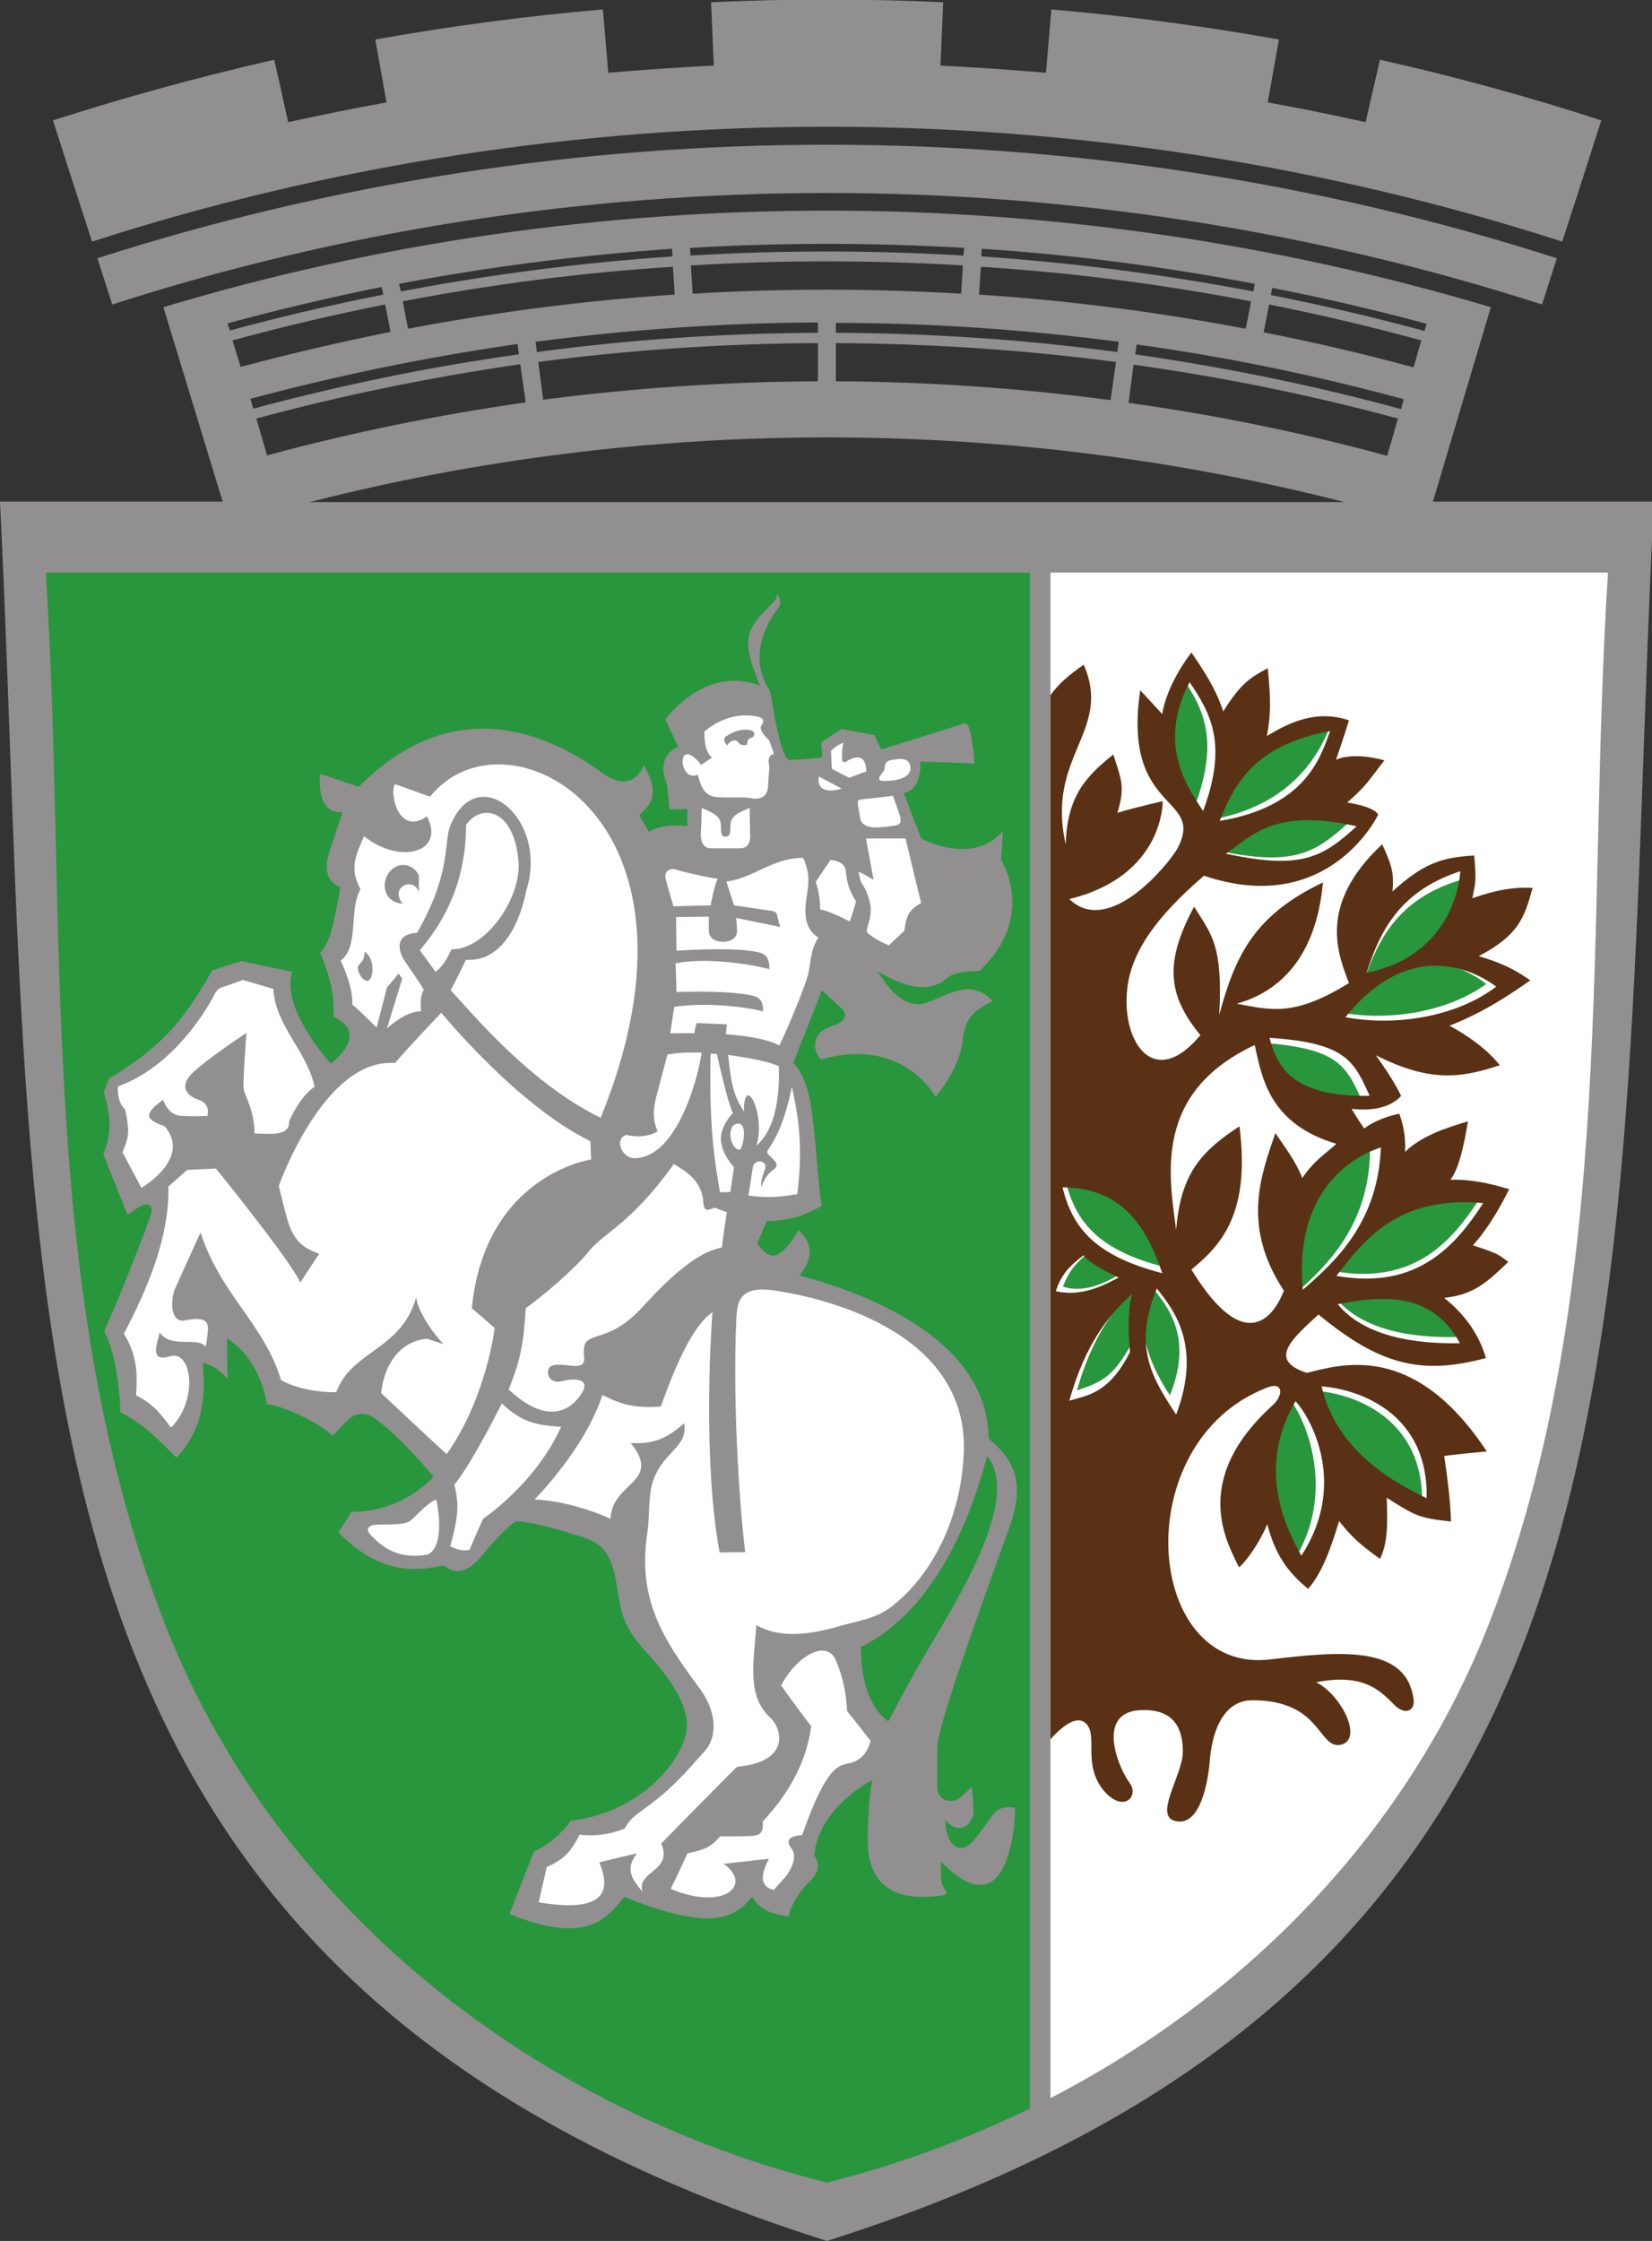 <svg version="1.2" xmlns="http://www.w3.org/2000/svg" viewBox="0 0 368 499" width="368" height="499">
	<rect x="0" y="0" width="368" height="499" fill="#333333" stroke="none"/>
	<title>Sliven-pdf</title>
	<style>
		.s0 { fill: #918f90 } 
		.s1 { fill: #27963c } 
		.s2 { fill: #ffffff } 
		.s3 { fill: #5a3114 } 
	</style>
	<path id="Path 1" fill-rule="evenodd" class="s0" d="m368.4 111.7c-9 182.1 7 326.8-184.2 387.3-191.2-60.5-175.2-205.2-184.2-387.3 6.8 0 26 0 49.6 0q-6.6-21.6-13.2-43.3c47.9-14.4 97.9-21.5 147.8-21.5 50 0 100 7.2 147.9 21.5 0 0-9.3 31.2-12.9 43.3 23.4 0 42.5 0 49.2 0zm-317.7-39.7l0.5 1.6q16.9-4.6 34.2-8l-0.4-1.7q-17.3 3.5-34.3 8.1zm35.1-4.2q-17.2 3.4-34 8l1.8 5.9q16.5-4.4 33.4-7.8zm3.1-4.6l0.4 1.7c19.9-3.8 40.1-6.4 60.5-7.8l-0.1-1.7c-20.5 1.4-40.8 4-60.8 7.8zm-31.8 30l2.4 8.2c18.8-5.1 38-9 57.6-11.8l-1.2-8.5c-19.9 2.9-39.6 6.9-58.8 12.1zm-1.3-4.4l0.6 2.2c19.4-5.2 39.1-9.3 59.2-12.1l-0.3-2.3c-20.2 2.9-40.1 7-59.5 12.2zm94.1-29.4c-20.3 1.3-40.4 3.9-60.2 7.7l1.2 6.1c19.5-3.7 39.4-6.3 59.4-7.6zm3.8-4.2l0.1 1.7c20.3-1.2 40.6-1.2 60.8 0l0.2-1.7q-15.3-0.9-30.6-0.9-15.3 0-30.5 0.9zm95.2 23.2l0.3-2.3c-20.7-2.7-41.8-4.2-63-4.2v2.2c21.1 0.1 42.1 1.5 62.7 4.3zm-62.7 6.5c20.5 0.1 40.9 1.5 61.2 4.2l1.2-8.5c-20.6-2.7-41.4-4.1-62.4-4.2zm27.9-19.5l0.4-6.3c-20.2-1.2-40.4-1.2-60.6 0l0.4 6.3c19.9-1.2 39.9-1.2 59.8 0zm-94.2 15.2l1.1 8.4c20.1-2.6 40.5-4 61.2-4.1v-8.5c-21 0.1-41.8 1.5-62.3 4.2zm62.3-6.5v-2.3c-21.2 0.1-42.2 1.6-62.9 4.3l0.3 2.3c20.6-2.8 41.5-4.2 62.6-4.3zm35.9-8.5c20.1 1.3 39.9 3.9 59.4 7.6l1.2-6.1c-19.8-3.8-39.9-6.4-60.2-7.7q0 0 0.1 0 0 0-0.1 0zm0.5-8.5c20.5 1.4 40.7 4 60.6 7.8l0.3-1.7c-20.1-3.8-40.4-6.5-60.8-7.8zm62.9 16.9q16.8 3.3 33.4 7.8l1.7-6q-16.8-4.6-33.9-8zm1.6-8.3q17.3 3.4 34.2 8l0.5-1.6q-17.1-4.6-34.4-8zm29 25.4l0.6-2.2c-19.5-5.3-39.3-9.4-59.5-12.2l-0.3 2.2c20 2.9 39.8 6.9 59.2 12.2zm-59.6-9.9l-1.1 8.5c19.4 2.7 38.6 6.6 57.6 11.8q0 0 0 0l2.4-8.3c-19.2-5.2-38.9-9.2-58.9-12zm56.5 20.3q0 0 0 0 0 0 0 0 0 0 0 0zm-9.5 10.3c-75.3-19.2-155.2-19.2-230.5 0 52.7 0 115.2 0 115.2 0 0 0 62.6 0 115.3 0zm-279-58q-4.4-13.5-8.7-27c16.2-5.2 32.6-9.7 49.3-13.5l3.1 13.9q10.9-2.4 21.9-4.4l-2.5-14q25.1-4.5 50.7-6.7l1.2 14.1q11.7-1 23.5-1.6l-0.6-14.1q25.8-1.2 51.7 0l-0.6 14.1q11.7 0.6 23.5 1.6l1.2-14.1q25.6 2.2 50.7 6.7l-2.5 14q11 2 21.8 4.4l3.2-13.9q25 5.6 49.3 13.5-4.3 13.5-8.7 27c-105.7-34.1-221.8-34.1-327.5 0zm323 14c-102.8-33.1-215.7-33.1-318.5 0l-3.3-10.3c105-33.7 220.1-33.7 325.1 0z"/>
	<path id="Path 2" class="s1" d="m229.4 469.5c-14.4 7-29.6 12.6-45.2 16.5-65.5-16.4-123.1-61.4-147.7-125-28.6-73.9-21.3-156-26.3-233.5q87 0 174 0 22.6 0 45.2 0z"/>
	<path id="Path 3" fill-rule="evenodd" class="s0" d="m71.3 172.3l8.6 2.9c20.8-20.9 41.7-12.4 54.5-2.9 3.3 2.4 7.2 2.6 9-1.9 1.6 3 3.8 6.9-0.4 10.5-0.6 0.5-0.6 0.6-0.2 1.4 0.5 0.7 1.7 2.9 1.7 2.9 0 0 3.1-2 8.6-1.2 0-2 0-3.8 0-3.8h-4l-0.5-5.5c0 0-3-6.1 2.5-8.4-1.4-2.9-2.9-6.1-2.9-6.1 0 0 8.8-12.3 21.1-7.5-4.3-10.5-3.2-12.4 2.2-17.8 1.5-1.5 1.5-1.8 1.6-2.6 0 0 1.4 1.7 0.3 3-0.7 0.9-7.4 9.4-2.3 17.9 0.6 1 0.6 1.4 0.8 2.5 0.2 1.1 1.7 11.7 3.7 13.5 2.3 0 7.6-0.5 7.6-0.5l-0.3-3.4 4.6-3 7.3 1.4 1.5 3.2c0 0 16.6-5.2 17.5-5.5 0.9-0.4 1.4-0.6 1.9 0.3 0.5 0.9 1.4 6 1.3 8.4-2.2-0.3-12-0.5-12-0.5 0 0 0.6 6.2-3.7 7l3.9 10.1c0 0 11.6 6.3 18.2-1.7-0.2 4.2-0.4 6.5-0.4 6.5 0 0 8.1 12.5-4.8 24.7-3.3 0-6.1 0.5-7.4 1.7-1.2 1.1-5.4 4.4-15.3-1.6 2.4 3.7 4.9 7.1 8.9 7.3 4 0.3 10.9-7.1 16.7-0.7-3.8 2.1-6.1 3.2-6.7 9.1-0.6 5.7-5.6 11.8-6 12.3 0 0-7-13.6-25.5-8.4 0 0-2.8-2.6-0.3-5.9 0.4-0.6 2.3-1.4 3.2-1.7 2.6-0.9 3-2.4 1.8-3.6-1.3-1.2-4.5-4.2-4.5-4.2l-6.4 16.2c0 0 3.2 2.5 4.2 11.2 1.1 8.8 1.7 19.7 2.2 20.6-2.9 1.6-6.1 3.3-12.3 3.4-0.9 2.1-2.1 5-2.1 5 0 0 1.7 2.7 3.6 2.7 1.8 0 4.6-3.7 5.5-5.7 1.5 1.3 4.8 4.6 0.3 10.1 3.9 1.2 42.1 10.3 42.1 36.3 5.6 4.7 8.3 9.6 4.7 19.7-3.1 8.8-16.1 43.7-16.1 49.1 0 5.4 0 7.1 0 8.9 0 3 3.3 3.9 5.3 2.1 1.5-1.4 2.4-2.2 2.4-2.2 0 0 0.3 3.4 0.4 5.3 0.1 2.5-2.9 6-6.3 2.1 0 5.2 3 8.3 6.3 4.5 1.7-1.9 3.2-4.4 4.2-5.6 0.9-1.2 1.8-2 5-1.7 0 1.2 0 6.5-1.9 11.7-2.7 7.3-7.9 7.3-14.6 0.3 0 2.5-0.1 4.4 0.4 5.4 0.5 1 1.8 2-0.4 2.2-2.2 0.2-16.3 2.9-16.3-12.2 0-8.9 1-13.5 1-13.5 0 0-12 6-12.9 16.8 1 1.5 1.5 3.3-1.1 5.8-2.6 2.5-4.5 6.2-4.6 7.7-2.4-0.3-5.9-0.7-8.2-4.3-3.5 4.2-8.1 8.2-28.4 0-3.5 4.1-7.8 11.1-25.6 3.8 2.4-6.1 5.4-13.9 5.4-13.9 0 0 4.5-1.7 8.3-6.9 16.3-1.9 25.4-14.3 25.8-20.7 0.3-5.3-3.9-11.2-9.3-17.1-5.2-5.9-5.3-8.4-6.4-15-0.8-5-2.2-8.4-6.6-10-4.3-1.5-12.8-4-15.9-3.8-3.7 2.8-5.9 5.9-7.8 8-1.9 2.1-4.7 4.6-8.1 1.8-3.8 0.5-12.9 3.6-23.5-7.4 1.6-2.4 2.9-4.6 2.9-4.6 0 0 10.1 0.8 18.3-7.8-5.5-6.4-9.7-10.5-12.9-12.8-2-1.5-4.4-1.8-6.6 0.6l-3 3.1c-2.8-2.6-9.4-6.1-14.7-7.1-0.4-3-2.4-10.6-8.8-14.5 0 2 0 6.9 0.1 8.9-2.1-2.3-4.2-3.3-5.5-3.5 0.1 3.5 1.6 13.3-5.9 21.1-3.5-3.6-7.9-8-12.5-10.1 0-3-0.8-13-3.6-18.1 1.7-3.3 10.1-24.4 10.5-26.3 0.4-1.9-1-2.3-2.4-1.5-1.5 0.9-2.9 1.9-2.9 1.9l-5.4-13.5c0 0 1.4-2.9 1.4-6.5 0-3.3-1.3-7.3-1.3-7.3l1.2-3.1c0 0 7.3-3.9 13.3-10.2 5.4-5.7 9.6-13.8 9.6-13.8l6.5-2.1 11.4 2.4c-2.6 8.4 8.6 20.4 8.6 20.4 0 0 9-6.5 0.6-10.4 0 0 0.2-3.2-0.5-6.7-0.8-3.6-2.5-7.6-2.5-7.6 0 0 1.2-0.8 2.3-4.1 1.2-4 2.2-10.5 2.2-10.5 0 0-4.9-1-2.2-8.5 1.4-4.2 2.7-8.2 2.7-8.2 0 0-5.8 1.3-5-8.5zm120.5 194.4c-0.1 13.2 6.1 16.6 6.1 16.6 0 0 4.5-8.8 9.7-17.5 8.7-14.5 19.1-33 12.3-41.6-7.9 29.9-21.6 39.4-28.1 42.5z"/>
	<path id="Path 4" class="s2" d="m358.2 127.5c-5 77.5 2.3 159.6-26.3 233.5-18.1 46.8-54.1 83.5-97.9 106.2v-339.7q62.1 0 124.2 0zm-199.7 61.4c-2.2 0-2.4-2-2.4-3.2 0.1-1.1 0.2-3.9 0.2-5.8 2.3 1 4.3 1.7 4.3 4 0 2 0.2 2.4 1 2.4 0.9 0 1.1-0.4 1.1-2.4 0-2.3 1.9-3 4.3-4 0 1.9 0.1 4.7 0.1 5.8 0.1 1.2-0.1 3.2-2.3 3.2-2.3 0-3.2 0-3.2 0 0 0-0.8 0-3.1 0zm1.3-11.4c-2.9-0.1-3.7-2.5-4.4-5-3 1.3-4.1-3.5-2.8-4.4 0.7-0.5 2 0.2 3.6 2.2 0 0 1.5-1 2.4-1.6-1.5-1.3-1.7-3.7-1.7-5.8 5.7-4.8 11.1-3.5 12-3.3 1 0.3 1.5 0.8 0.8 1.8-1 1.2 1.6 3.4 1.6 3.4 0 0 0.6 1.5 1.1 3.1-1.2 0.1-1.3 1.5-1.1 2.3 0.2 0.8-0.1 1.9-0.2 4.9-0.2 3-2.7 2.9-4 2.6-1.5-0.3-4.3 0-7.3-0.2z"/>
	<path id="Path 5" class="s0" d="m162 166c0 0-1.3-1.3-0.3-2 1.9-1.3 3.9-1.8 5.5-1.4 1.2 0.3 1 1.5 0.1 1.7-1.4 0.5-0.4 1.5-1.2 1.6-1.9 0.3-1.4-1.5-3-0.9-0.7 0.2-1.1 1-1.1 1z"/>
	<path id="Path 6" class="s2" d="m182.4 172.9l5.1 2.7c0 0-5.8 2-5.1-2.7zm2.7-5.7c0 0 1.5-1.5 2.8-1.8-0.5 1.6-0.3 4-0.3 4 0 0 0 0 0.5 0.4 4.5-2.9 4.8 0.4 4.9 2-1.1 0.3-3.8 1.4-3.8 1.4l-3.9-2zm11.9 4.3c0.1-1.8 0.5-2.1 1.8-2.3 1.3-0.2 4-0.8 4 1.9 0 2.7-4.8 2.8-5.9 2.8-2.2 0-0.4-1.7 0.1-2.4zm1.9 5.7c0 0 1.1 3 1.5 4.2 0.3 1.2 0.7 2.3-1.5 2.5-2.2 0.3-6.9 1.2-7.3-1.8-0.4-3.1-1.1-4 0.3-4.1 1.4-0.1 7-0.8 7-0.8zm-6 9.5h8.8l3.5 14.4c0 0-1.8 0.8-2.7 2.3-0.9 1.5-1 3.8-1 3.8l-3.5 3.3c0 0-2.4-0.9-4.3-2.4-0.8-0.6-0.7-0.7-0.4-1.9 0.1-0.5 0.9-2.4 0.6-4.6-0.3-1.5-0.8-3.2-1.8-4.7-0.6-0.8-0.6-2-0.9-2.8 1.3 0.5 3.4 1.8 3.4 1.8zm-3.6 18.5c0 0-4.3-2.3-6.6-2.7 0-1.8-0.3-4.2-1-6.1 1.1-1.7 3.3-4.9 3.3-4.9 0 0 3.1 0.1 3.4 2.3 0.2 2.3 0.6 4.3 2.3 6.9-0.5 1.9-1.4 4.5-1.4 4.5zm-41-9.4c-0.5-1.8 1-2.6 2.2-2.2 1 0.4 6.7 1.7 9.4 2.1-0.7 1-1.6 5.9-1.6 5.9l-8.3 0.2c0 0-1.2-4.1-1.7-6zm15.7 8.6l9.8 2c0 0-0.4-1.3-0.6-2.2-0.2-0.9-0.2-1.2-1.5-1.4-1.2-0.2-8.2-1.2-8.2-1.2 0 0-0.9-2.9-1.7-5.3 6.2-0.8 10-5.2 17.1-5.3 1.6 3.6 1.3 5.5 0.7 9.3-0.8 5.7 1.1 7.3 2.7 8.5-1.9 2.9-1.5 5.2-2.4 8.6-1 3.4-4.9 12.7-6.3 15.4-3.5-2-11.9-2.5-11.9-2.5l0.2-2.2-6.7-0.3c0 0-0.4 1-0.5 2.3-0.9-0.1-5.4 0-5.4 0l0.9-5.9c6.5-1 15-0.2 19.8 1 0-3-1.3-3.4-4-3.8-5.7-0.9-15.3-0.5-15.3-0.5l-0.2-6.3v-0.1c6.6-1.3 15.9 0 20.9 1.3 0-3.1-1.1-3.6-3.8-4-5.7-0.9-16.9-0.1-16.9-0.1l-0.1-7.5 7.3-0.1v3.1c0 1.7 1.4 2.5 3.2 2.5 1.7 0 3.1-0.8 3.1-2.5zm-11.8 30c2-0.1 4.1 0 4.1 0-0.7 5.2-5.4 23.5-15 23.5-2.7 0-4.6-4.2-1.8-5.2 0 0 4 1.1 7-0.8-1-2.1-1.1-4.3-0.4-7.3 0.7-2.9 2.6-9.8 2.6-9.8 0 0 1.7-0.3 3.5-0.4zm6.4 17.4c-0.6-8.3-0.3-17.2-0.3-17.2l1.4 0.1c0 0 2.5 11.4 3.6 13.2-0.1-0.1-2.8 2.8-2.7 5.8 0 3.1 2.9 6.2 2.9 6.2-0.1 1.2-0.7 4.5-0.8 5.5-1.2 0.1-2.3 0.1-2.3 0.1 0 0-1.3-6.6-1.8-13.7zm3.6-16.9c1.8 0.3 7.8 1 11.3 2.5 0 2.1 0.6 12.9-5 17.7 2.2-6.9-2.8-16.5-2.8-7.6-2-3.2-2.8-5.3-3.5-12.6zm2.3 15.3c2.2 0 0.9 5.7 0.3 5.8-2.1 0.2-3.3-5.8-0.3-5.8zm11.9-8.2c1.1 5 2.7 12.5 1.2 23.9-3 0.5-6.3 1-10.9 0.3 0.5-2.7 0.7-4.5 1-6.3 0.3-1.8 2.9-1.6 2.8-0.1-0.2 1.5-1.1 2.4-0.9 4.6 1.2-3.8 3.3-3.8 3.4-4.9 0.1-1.1-2.1-2.2-2.1-3 0.1-0.9 3.2-3.2 5.5-14.5zm-26.3 17.2c2.9 1.7 6.4 3.9 6.6 8.8 0.1 0.9 0.4 1.7 1.4 1.3 1.1-0.4 1.1-0.5 2.1 0 1 0.4 1.7 0.6 1.7 0.6 0 0-1.1 7.5-1.1 7.9-7.7 1.4-16.1 11.8-19 14.6-7.7 7.5-12.3 3.2-11.7 9.6 0.2 1.7-0.4 2.4-3 2.1-3.1-0.4-4.7-0.4-5 1.1-0.3 1.5 1 2.8 2.8 2.4 4.6-1.1 6.3 0.1 4.7 2.6-2.2 3.6-7.4 7.5-16.3-0.8 2.7-6.6 3.4-10.7 3.8-18.1 3.9-2.8 10.7-8.5 14.1-12.7 3.5-4.3 9.3-6 18.9-19.4zm-52.9 74.7c1.6 8-0.1 11.9-2.2 12.3-6.5 1.1-10.1-1.9-12.5-4.5-0.8-0.8-1-2.1 1.5-2.2 2.5-0.1 6.1 0.1 7.3-0.8 1.2-0.8 3.7-4 5.9-4.8zm4-3.3c3.3-4 8.3-13.6 10.6-18.1 4.3 4.1 7.6 4.9 13.2 5.2-5.7 12.7-17.4 20.5-17.4 20.5 0 0-1.9 4.2-3 6.9-1.3 0.3-2.9 0-4.3-0.8 1.8-6.6 2-9.4 0.9-13.7zm48.2 90c2.3-4.6 3.7-7.9 3.7-7.9 3.7-0.8 5.2-1.3 7.3-3.8 2.7 0 5.5 0 7.1-0.1 1.7-0.1 2.6-0.6 2.4-3.2 1.9-2.2 9.2-9.5 10.8-21.2-3.9-5.1-6.7-9.1-6.7-9.1 3.5-6.6 10.1-10.4 12.2-5.6 1.6 3.9 2.3 7.2 2.5 11.3 1.4 1.7 5.2 6.6 5.2 6.6 0 0-0.6 4.1-4.6 5-2.3 0.5-5.1 0.2-10.6 16-1.1 0.1-4.4 0.4-2.4 3 1.5 1.9-0.2 4.9-1.3 6.3l-2.6 2.9c0 0-4.7-0.3-1.1-6.9-3.3 0.3-8.3 1-10.1 1.1 6.6 4.7 0.1 10.6-11.8 5.6zm-29.4 3l1.8-7.9c0 0 2.5-0.9 4.4-2.8 1.7-1.7 2.9-4.4 2.9-4.4 0 0 4.4 0.9 10-1.3 1.1-1.8 1.6-2.4 4.1-4.2 1.1-0.8 4-2.9 6.5-5.3 3.1-2.9 5.9-6.3 7.3-7.8 2.6-2.8 3-8.4-1.2-14-8.3-11.2-13.8-19.8-11.6-34.6 0.5-2.9 0.2-7.5 1-10.6 2-7.5 8.2-8.2 7.2-13.8-3.3 3-6.5 4.8-11.9 4.4 7.1 8.9-4.2 8.6-4.5 16.9-2.8-1.3-9.8-4-16.9-4.3 3.6-3.8 11.8-13.2 15.1-23.3 2.6 1.3 6 3.2 13 2.6 1.6-4.3 6.1-17.4 11.5-21-0.4 5.4-2.1 33.4 1.6 53.5l5.7-0.1c-1.3-10.5-2.8-33.1-2-51.4 0.2-3.8 0.2-8.2 8.8-6.8 8.7 1.3 42.8 8.2 41.9 35.8-0.5 14.8-7.1 27.7-16.3 34.7-3.4 2.6-7.7 3.1-11.4 4.2-6.9 2-13.3 2.7-18.5-0.2-0.6 8.2-2.2 15.6 3 20.5 2.9 2.6 4.5 10-7.3 11-3.4 3.3-16.9 17.1-16.9 17.1 2.7 6.2-5.6 6.2-4.2 10.7-2.4-2.8-3.9-5.1-1.2-8.5-2.4 0.5-8.4 2-8.4 2 4.7 11-6.6 10-13.5 8.9zm-26.5-212c2.5-3 10.4-12.2 10.3-27.9 3.2-4.7 10.6-4 11.7 8 0.7 8.4-7.4 19.8-14.9 19.7-1.1 2.2-2.1 4-3.6 5-1.5-2.2-3.5-4.8-3.5-4.8z"/>
	<path id="Path 7" fill-rule="evenodd" class="s2" d="m80.3 198c-2.5-4.6-1.1-7.5 0.8-11.8 8.1 6.5 18.2 3.5 14-4.4-6.5 4.5-8.4-5.6-7.1-7.2l7.8 2.8c16.6-20.9 65.5 4 38 71.5-15.4-7.5-27.9-22.4-33.4-28.4 0.4-0.7 1.9-3.7 3.4-6.8 10.8 0.8 13.4-15.3 13.4-15.3 5.2-16-10.9-29.4-16.9-14.5-1.5 3.7 0.3 10.5-7.4 23.8-5.5 0.4-3.8 4.5-3 5.9 0.9 1.4 3.7 5.3 4.5 6.8-0.9 1.6-0.7 3.2-0.6 4.8-2.8 0-5.7 2.1-7.6 3.8l3.4-11.1-0.8-1.1-2.6 3.1-2.3 8.9c0 0-3.6-3.6-5.4-5.1 0.1-3.8-1.8-8-2.6-9.8 4.2-3.2 1.7-11.1 4.4-15.9zm-0.6 17.5c0 1 1 3 2.2 2.9 1.3-0.1 1.8-4.9-0.7-6.5 0.1 2.4-1.5 2.7-1.5 3.6zm9.9-14.4c-0.5-0.6-0.8-1.4-0.8-2.1 0-1.1 1-2.1 2.3-2.1 1.2 0 2.2 1 2.2 2.1v-4.1c-0.7-1.4-2-2.3-3.5-2.3-2.2 0-4.1 2.1-4.1 4.6 0 2.5 1.9 4 4.1 4q0 0 0 0c0 0-0.1-0.1-0.2-0.1zm-61.7 46c-1.8-1.8-1.7-4.3-1.6-5.2 14-5 21.6-20.7 21.6-20.7 0.7-1.1 1-1.2 2-1.5 0.9-0.3 4.2-1.5 4.2-1.5l6.8 2c0.4 8.2 7.4 13.7 9.2 21.8-2.3 1.4-4.6 5.1-5.7 7.7 0.2 3.5-4.5 2.7-7.7 2.7 0-5-2.2-8.5-2.4-9.8-0.3-1.2 0.6-12.6 0.6-12.6 0 0-8.5 5.6-11.9 8.8-3.7 3.6-0.6 5.5 1.3 6.1 2.8 1 1.9 3.6 1.9 3.6 0 0-2.9 0.1-5.3 0-2.3 0-3.5-1.1-4.6-3.6-4.6 3.4-3.7 4.4 0.4 5.9 6.1 7.2-5.2 13.7-5.2 13.7l-4.2-7.9c1.3-3.4 1.7-4.2 0.6-9.5zm13.8 13.4l6.4-0.3c0 0 16.5 20.3 18.8 25.4 1.2-1.9 4.2-6.4 4.2-6.4-3.7-1.4-5.7-2.8-7.2-8-0.7-2.6-1.8-7.1-1.8-7.1 0 0 10-28.6 25.9-27.4 2.5-3 10.3-11.2 10.3-11.2 0 0 16.8 20.6 33.2 28.6l0.2 4.1c0 0-23.6 3.3-26.6 33.1l5.1 4.4c0 0-1.8 15.5-10.7 28.1 0 0.1-14.6-13.6-14.6-13.6 0.7-6.8 4.6-11.7 10.3-12.1 0.2 0.1 3.6 1.2 3.6 1.2-2.7-2.8-5.7-7.4-6.1-10.4-3.3 11.8-14.3 11.7-17.8 21.1-1.9 0.1-8.2-0.3-12.3-2.7-3.7-12.4-13.5-19.1-17.9-32.8-0.1-0.1-4.8 10.5-5.8 12.7-0.9 2.2-1 7.5 2.3 6.8 3.4-0.6 5.4-0.5 5.1 2.3-0.2 2.7-0.4 2.7-0.5 3.6-1.6-2.4-7.9 0.5-10.2-3.2-0.7 2.7-2.3 6.7 2.3 5.3 4.8-1.5 6.4 9.6 0.2 15.9-2.1-2.7-3.5-5-7.8-7.2 0.3-4.5 0.4-8.7-2.7-13.7 2.8-5.5 10.3-19.5 9.9-32.8 1.2-1 4.2-3.7 4.2-3.7z"/>
	<path id="Path 8" class="s1" d="m263.2 150.6c4.8 7.1 8.5 14 3 28.8-3.2-5.1-10.4-14.7-3-28.8zm33.4 10.3c-2.2 6-8.2 18.6-27.3 21.7 3.6-9.1 11.2-18.7 27.3-21.7zm3.7 22.4c-7.4 6.6-12 9.7-29.1 6.1 5.9-4.3 11.1-10.3 29.1-6.1zm-19.2 48.9c1.5 5.5 4.3 13.3 22.3 12.9-3.5-7.7-5.2-11.7-22.3-12.9zm16.2-7c11.2 2.4 24.8 0.4 33.8-6.1-5.6-4.3-19.5-10.9-33.8 6.1zm28.2-29.3c-0.9 8.8-7 19.6-21.5 21.9 2.9-7.8 6.9-17.6 21.5-21.9zm-88.1 67.2c12.9 0.1 18.5 8.1 22.3 19.1-14.9-3.7-20-10-22.3-19.1zm5.5 15.5c0.7 1.4 4.8 3.8 7 4.9-1.3 0.6-7.2 4.9-13.1 3 1.2-3.3 2.9-5.4 6.1-7.9zm10.1 18.8c-4.7 9.3-7.5 10.3-13.1 12.2 3.5-12.3 8.5-18.7 14-23.7-1.4 4.6-1.1 9.5-0.9 11.5zm2.8-11.9c3.3 4.4 10.5 11.2 4.8 25.2-5.3-8.1-7.7-15.9-4.8-25.2zm32.5 2.8c7.6-6.7 16.6-15.6 16.9-32-8.5 2.9-19 12-16.9 32zm41.3-21.4c-5.8 8.9-14.2 19.5-32.7 16.1 6.3-8.1 14-17.8 32.7-16.1zm-32 22.2c9.3-1.9 21-3.2 27.2 8.6-10.5 0.3-21.4-1.6-27.2-8.6zm-10.8 21.8c4.3 5 11 21.7 1.3 36.8-6.4-10.9-8.3-25.1-1.3-36.8zm6.6-1.2c9.5 0.9 23.7 6.9 23.4 25-7.1-3.5-20.2-10.5-23.4-25z"/>
	<path id="Path 9" fill-rule="evenodd" class="s3" d="m234 154.8c2-2.7 3.9-4.3 7.4-6.8 6.5 14.8-8.5 20.3-4 40 0.3-10.7 4.5-15.1 10.6-20 1.6 5.2 2.8 7 0.9 13 3.9-1.2 10.1-2.6 10.1-2.6 0 0 0.4 16.6-20.8 21.8 8.9 8.6 22.3-8 24.1-11.3 6.3-12-12.4-7.5-8.3-35.2l4.9 5.3c0 0 0.7-6.1 6.5-13.7 4.5 6.5 5.8 9.4 7.1 13.1 4.1-6.6 6.4-7.7 9.9-9.6 0.8 7.4 0.6 11.1-0.2 15.1 4.8-2.9 10.9-6 18.3-3.5-1 3.3-2.9 8.8-2.9 8.8 0 0 3.3-1.9 10.8 0.1-3.3 4.2-3.9 5.6-8.3 9.4 6.4 1 6.9 2.7 6.9 2.7 0 0-10.9 23-38.8 13.6-10.7 9.2-16.2 17-17.1 25.2-1.3 11.9 6 22.7 16.3 10.3-7.4-9-8-16.3-1.4-28.6 4 6.4 6.4 8.6 5.6 24.1 3.6-13.5 8-22.3 23.1-29.5-0.6 6.2-2.8 22.4-19.2 27 7.6 1.4 12.7 3 25-4.6-2.5-6.5-7-17.5 7.4-30.9 2.3 5 2.6 6.5 2.3 10.5 6.8-6.2 10.9-7.6 18.2-8 0.5 5.7 0.3 5.8-0.4 9.5 5.2-1.8 9-2.5 13.4-2.3-1.8 6.7-3.2 10.6-12 15.2 4.6 1.4 7.5 2.6 11.5 5.4-4.2 2.9-9.9 6.9-18 10.1 6.3 3.4 9.6 6.8 11.2 8.8-9.1 3-15.7 3.7-27.6-2.2 4 5.5 5.6 9 5.6 9 0 0-2.7 3.9-11 2.9 1.1 2 2.8 4.4 2.8 4.4 0 0 2.5-2.2 7.8-3.3 0.7 1.9 1.5 4.7 1.3 8.5 3.5-3.5 9.2-5.4 14-6.8-0.8 4.8-1.9 10.4-3.9 13 6-0.2 11.6 1.7 13.1 2.1-2 3.9-4.5 8.5-8.1 12.5 6.2 2 5.8 2.2 7.9 3.7-4.3 4-7.3 7.3-14.3 8 4.9 3.9 7.9 8.5 9.3 13.4-14.5 3.9-23.7 1.5-37.3-9.7-5.7 5.3-11.5 10.1-2.6 13 7.5-1.8 23.8-7.2 40.1 17.5-5.8 0.5-9.5 1-9.5 1 0 0 1.5 9.4 1.5 14.6-7.4-0.8-8.1-1.4-14.3-5.3 0.2 5.5 0.3 10.1-1.5 13.6-5.3-3.7-7.2-6-9.1-8.4-2.1 6.9-3.9 11.6-6.9 15.1-4.5-3.7-7.3-7.5-9.1-14.4-2 4.7-5 8.6-6.3 9.6-2.2-4.8-11.3-19 7.4-36 2.6-2.3 2.5-5.5-1.2-4-31.3 12.1-27.4 64 0.8 60.5 15.4-1.8 30.4-3.3 31.9 9 0.3 2.4-1.8 3.4-4 1.4-2.8-2.6-6.3-7.6-17.7-5.3 5.5 2.7 10.6 12.7 5.5 13.9-5.1 1.1-4.2-9.9-19.7-9.9-7.1 0-9.1 8.2-9.5 13.4-0.3 4.1-2 15.3-8 13.4-4.3-1.4 2-10.4 2-15.3 0-4.9-1.7-9.6-9.3-9.3-9.9 0.3-5.5 12.2-2.5 16.3 2.1 3-1.6 6.8-6 1.4-4.4-5.6-1.3-11.6-3.5-14.4-2.1-2.7-5.8 0.5-8.2 3.2 0 0 0-227.7 0-232.5zm83.8 178.8c0.4-18.1-13.8-24.1-23.4-24.9 3.3 14.5 16.3 21.5 23.4 24.9zm-27.9 12.8c9.8-15 3.1-29.4-1.3-34.4-6.9 11.7-5 23.5 1.3 34.4zm35.3-47.3c-6.3-11.8-17.9-10.5-27.2-8.7 5.7 7 16.7 8.9 27.2 8.7zm-27.5-15c18.4 3.3 26.9-7.3 32.7-16.2-18.8-1.7-26.4 8-32.7 16.2zm-7.5 3.1c7.6-6.5 16.8-15.3 17.4-31.7-8.6 2.8-19.2 11.7-17.4 31.7zm-28.2 27.8c6-15.8-1-23.8-4.3-28.1-5.4 13.1-1 20 4.3 28.1zm-9.8-26.9c-5.5 5-10.5 11.4-14 23.8 3.9-1.2 8.8-1.5 13.5-10.8-0.1-2-0.8-8.3 0.5-13zm-17-0.6c6.7 1.6 12.6-2.5 14-3-2.3-1.1-7-3.5-7.8-5-3.5 2.6-5.2 4.8-6.2 8zm23.7-4c-3.7-11-9.3-19-22.2-19.1 2.2 9.1 7.4 15.3 22.2 19.1zm45.5-66.9c14.5-2.8 20.2-13.8 20.9-22.6-14.5 4.7-18.2 14.7-20.9 22.6zm-4.7 9.9c11.3 2.1 24.8-0.1 33.6-6.8-5.6-4.2-19.7-10.5-33.6 6.8zm-16.9 4.6c1.5 5.5 4.2 13.3 22.3 12.9-3.5-7.7-5.2-11.8-22.3-12.9zm-9.7-41c17.1 3.7 21.7 0.6 29.1-6.1-18-4.1-23.2 1.9-29.1 6.1zm-1.4-7.3c19.1-3.2 22.4-14 24.6-20-16.1 3-21 10.8-24.6 20zm-3.7-2.2c5.5-14.8 1.8-21.6-3-28.7-7.4 14.1-0.3 23.6 3 28.7zm-6 93.3c1-12.9 5.9-17.7 14.1-23.1 2.6 20.1-4.7 26.9-10.7 31.9 12.3 20.1 18.7 9.7 20.6 4.7-9.5-14.4-5.1-25.7-1.9-35.1 2.3 3.4 4.6 6.4 6 10 2.6-3.8 4.8-5.1 7.6-7.6-15.1-4.5-16.6-14.9-18.2-22-22.6 10.6-19.1 29-17.5 41.2z"/>
</svg>